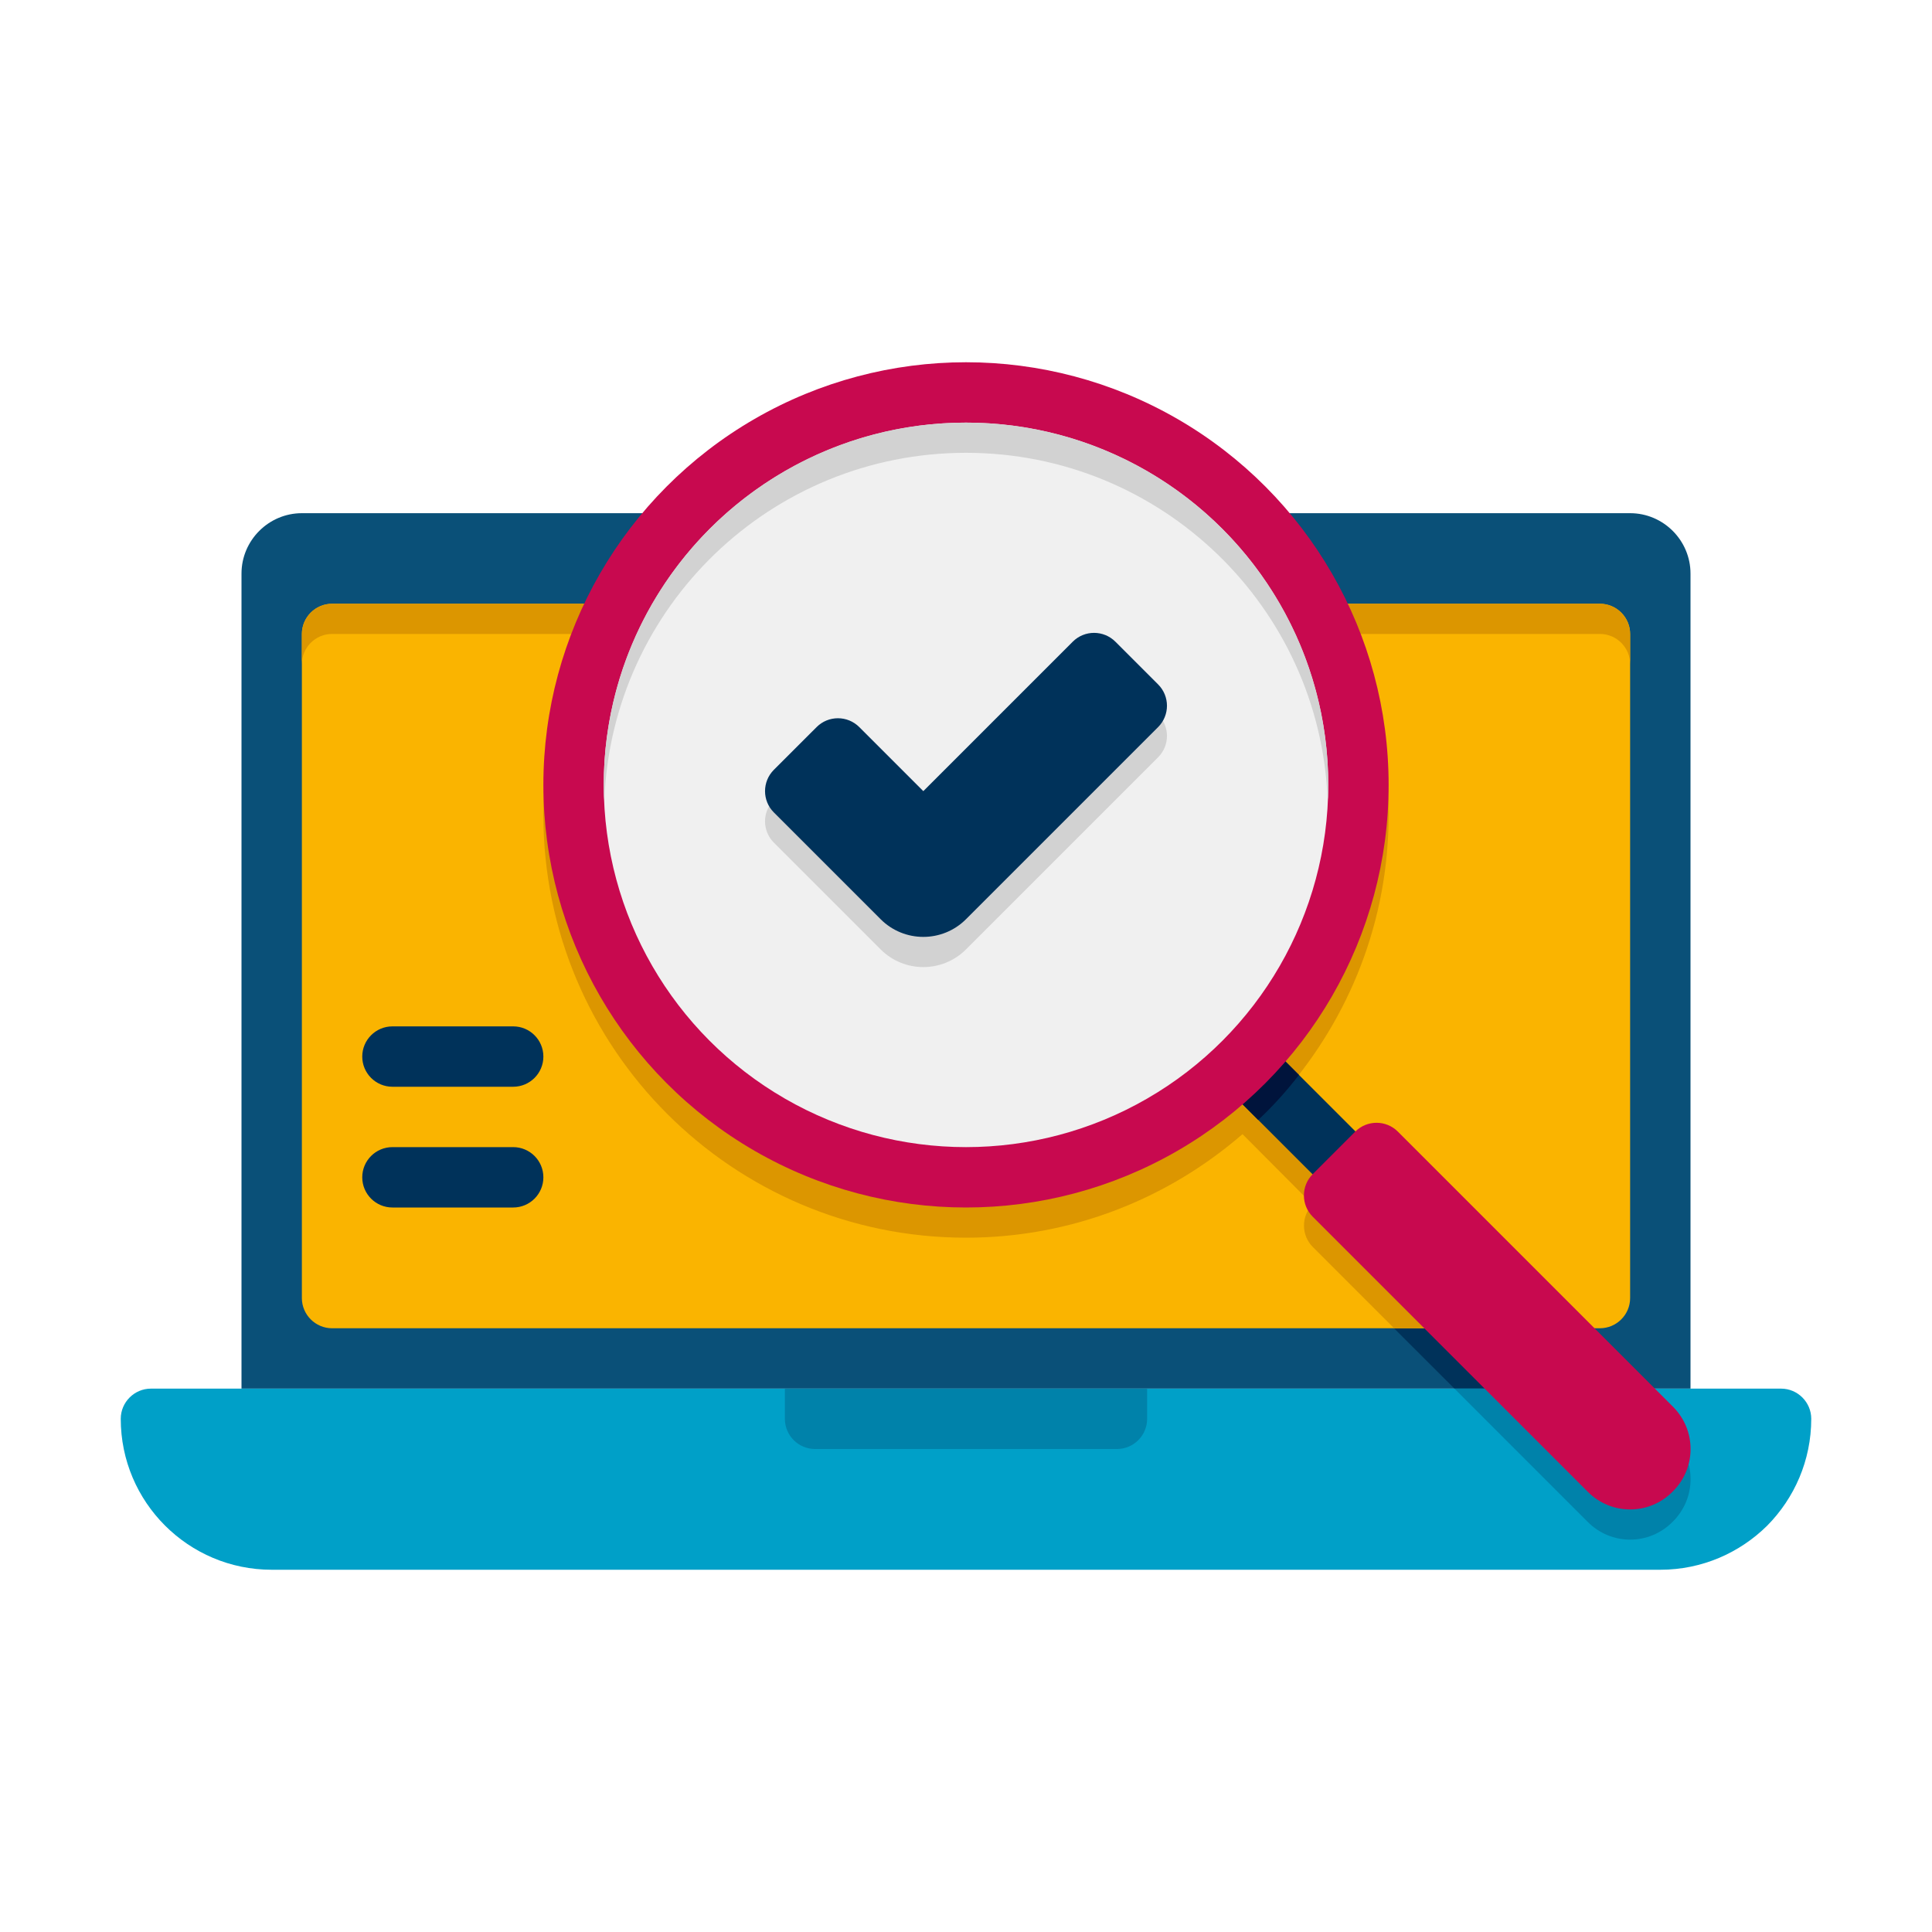 <svg xmlns="http://www.w3.org/2000/svg" enable-background="new 0 0 64 64" viewBox="0 0 64 64"><path fill="#0A5078" d="M56,19v27H8V19c0-1.1,0.9-2,2-2h44C55.1,17,56,17.9,56,19z"/><path fill="#00325A" d="M53.82,46h-5.64l-7.81-7.8C38.04,39.95,35.14,41,32,41c-7.73,0-14-6.27-14-14c0-3.92,1.61-7.46,4.21-10
		h19.58c2.6,2.54,4.21,6.08,4.21,10c0,3.14-1.05,6.04-2.8,8.37L53.82,46z"/><path fill="#FAB400" d="M54,21v22c0,0.55-0.45,1-1,1H11c-0.55,0-1-0.45-1-1V21c0-0.55,0.45-1,1-1h42C53.55,20,54,20.45,54,21z"/><path fill="#00A0C8" d="M60,47c0,1.38-0.56,2.63-1.46,3.54C57.63,51.44,56.38,52,55,52H9c-2.76,0-5-2.24-5-5c0-0.55,0.45-1,1-1h54
		C59.55,46,60,46.45,60,47z"/><path fill="#0082AA" d="M55.41 50.41c-.78.79-2.04.79-2.82 0L48.18 46h5.64l1.59 1.59C56.2 48.37 56.2 49.63 55.41 50.41zM37 48H27c-.552 0-1-.448-1-1v-1h12v1C38 47.552 37.552 48 37 48z"/><path fill="#DC9600" d="M53,20c-17.768,0-21.619,0-42,0c-0.55,0-1,0.45-1,1v1c0-0.55,0.45-1,1-1h8.357
		C18.488,22.82,18,24.852,18,27c0,7.73,6.27,14,14,14c3.51,0,6.7-1.3,9.16-3.43l2.32,2.33c-0.38,0.39-0.38,1.02,0.01,1.41L46.18,44
		h5.64l-5.51-5.51c-0.39-0.39-1.02-0.39-1.41-0.01l-2.33-2.32C44.7,33.7,46,30.51,46,27c0-2.148-0.488-4.18-1.357-6H53
		c0.55,0,1,0.45,1,1v-1C54,20.45,53.55,20,53,20z"/><path fill="#00325A" d="M17 36h-4c-.552 0-1-.448-1-1l0 0c0-.552.448-1 1-1h4c.552 0 1 .448 1 1l0 0C18 35.552 17.552 36 17 36zM17 40h-4c-.552 0-1-.448-1-1l0 0c0-.552.448-1 1-1h4c.552 0 1 .448 1 1l0 0C18 39.552 17.552 40 17 40z"/><rect width="2.008" height="8.485" x="41.996" y="32.757" fill="#00325A" transform="rotate(-45.001 42.998 37)"/><path fill="#00143C" d="M43.03,35.61c-0.41,0.53-0.86,1.03-1.35,1.49l-2.39-2.39l1.42-1.42L43.03,35.61z"/><circle cx="32" cy="26" r="14" fill="#C8094F"/><circle cx="32" cy="26" r="12" fill="#F0F0F0"/><path fill="#D2D2D2" d="M35.536,22.257l-4.95,4.95l-2.121-2.121c-0.391-0.391-1.024-0.391-1.414,0L25.636,26.5
		c-0.391,0.391-0.391,1.024,0,1.414l3.536,3.536c0.781,0.781,2.047,0.781,2.828,0l6.364-6.364c0.391-0.391,0.391-1.024,0-1.414
		l-1.414-1.414C36.559,21.867,35.926,21.867,35.536,22.257z"/><path fill="#00325A" d="M35.536,21.257l-4.95,4.95l-2.121-2.121c-0.391-0.391-1.024-0.391-1.414,0L25.636,25.5
		c-0.391,0.391-0.391,1.024,0,1.414l3.536,3.536c0.781,0.781,2.047,0.781,2.828,0l6.364-6.364c0.391-0.391,0.391-1.024,0-1.414
		l-1.414-1.414C36.559,20.867,35.926,20.867,35.536,21.257z"/><path fill="#D2D2D2" d="M44,26c0,0.17,0,0.33-0.02,0.5C43.73,20.1,38.46,15,32,15s-11.73,5.1-11.98,11.5C20,26.33,20,26.17,20,26
		c0-6.63,5.37-12,12-12S44,19.37,44,26z"/><path fill="#C8094F" d="M55.41,49.41c-0.78,0.79-2.04,0.79-2.82,0l-9.103-9.103c-0.391-0.391-0.391-1.024,0-1.414l1.406-1.406
		c0.391-0.391,1.024-0.391,1.414,0l9.103,9.103C56.2,47.37,56.2,48.63,55.41,49.41z"/></svg>